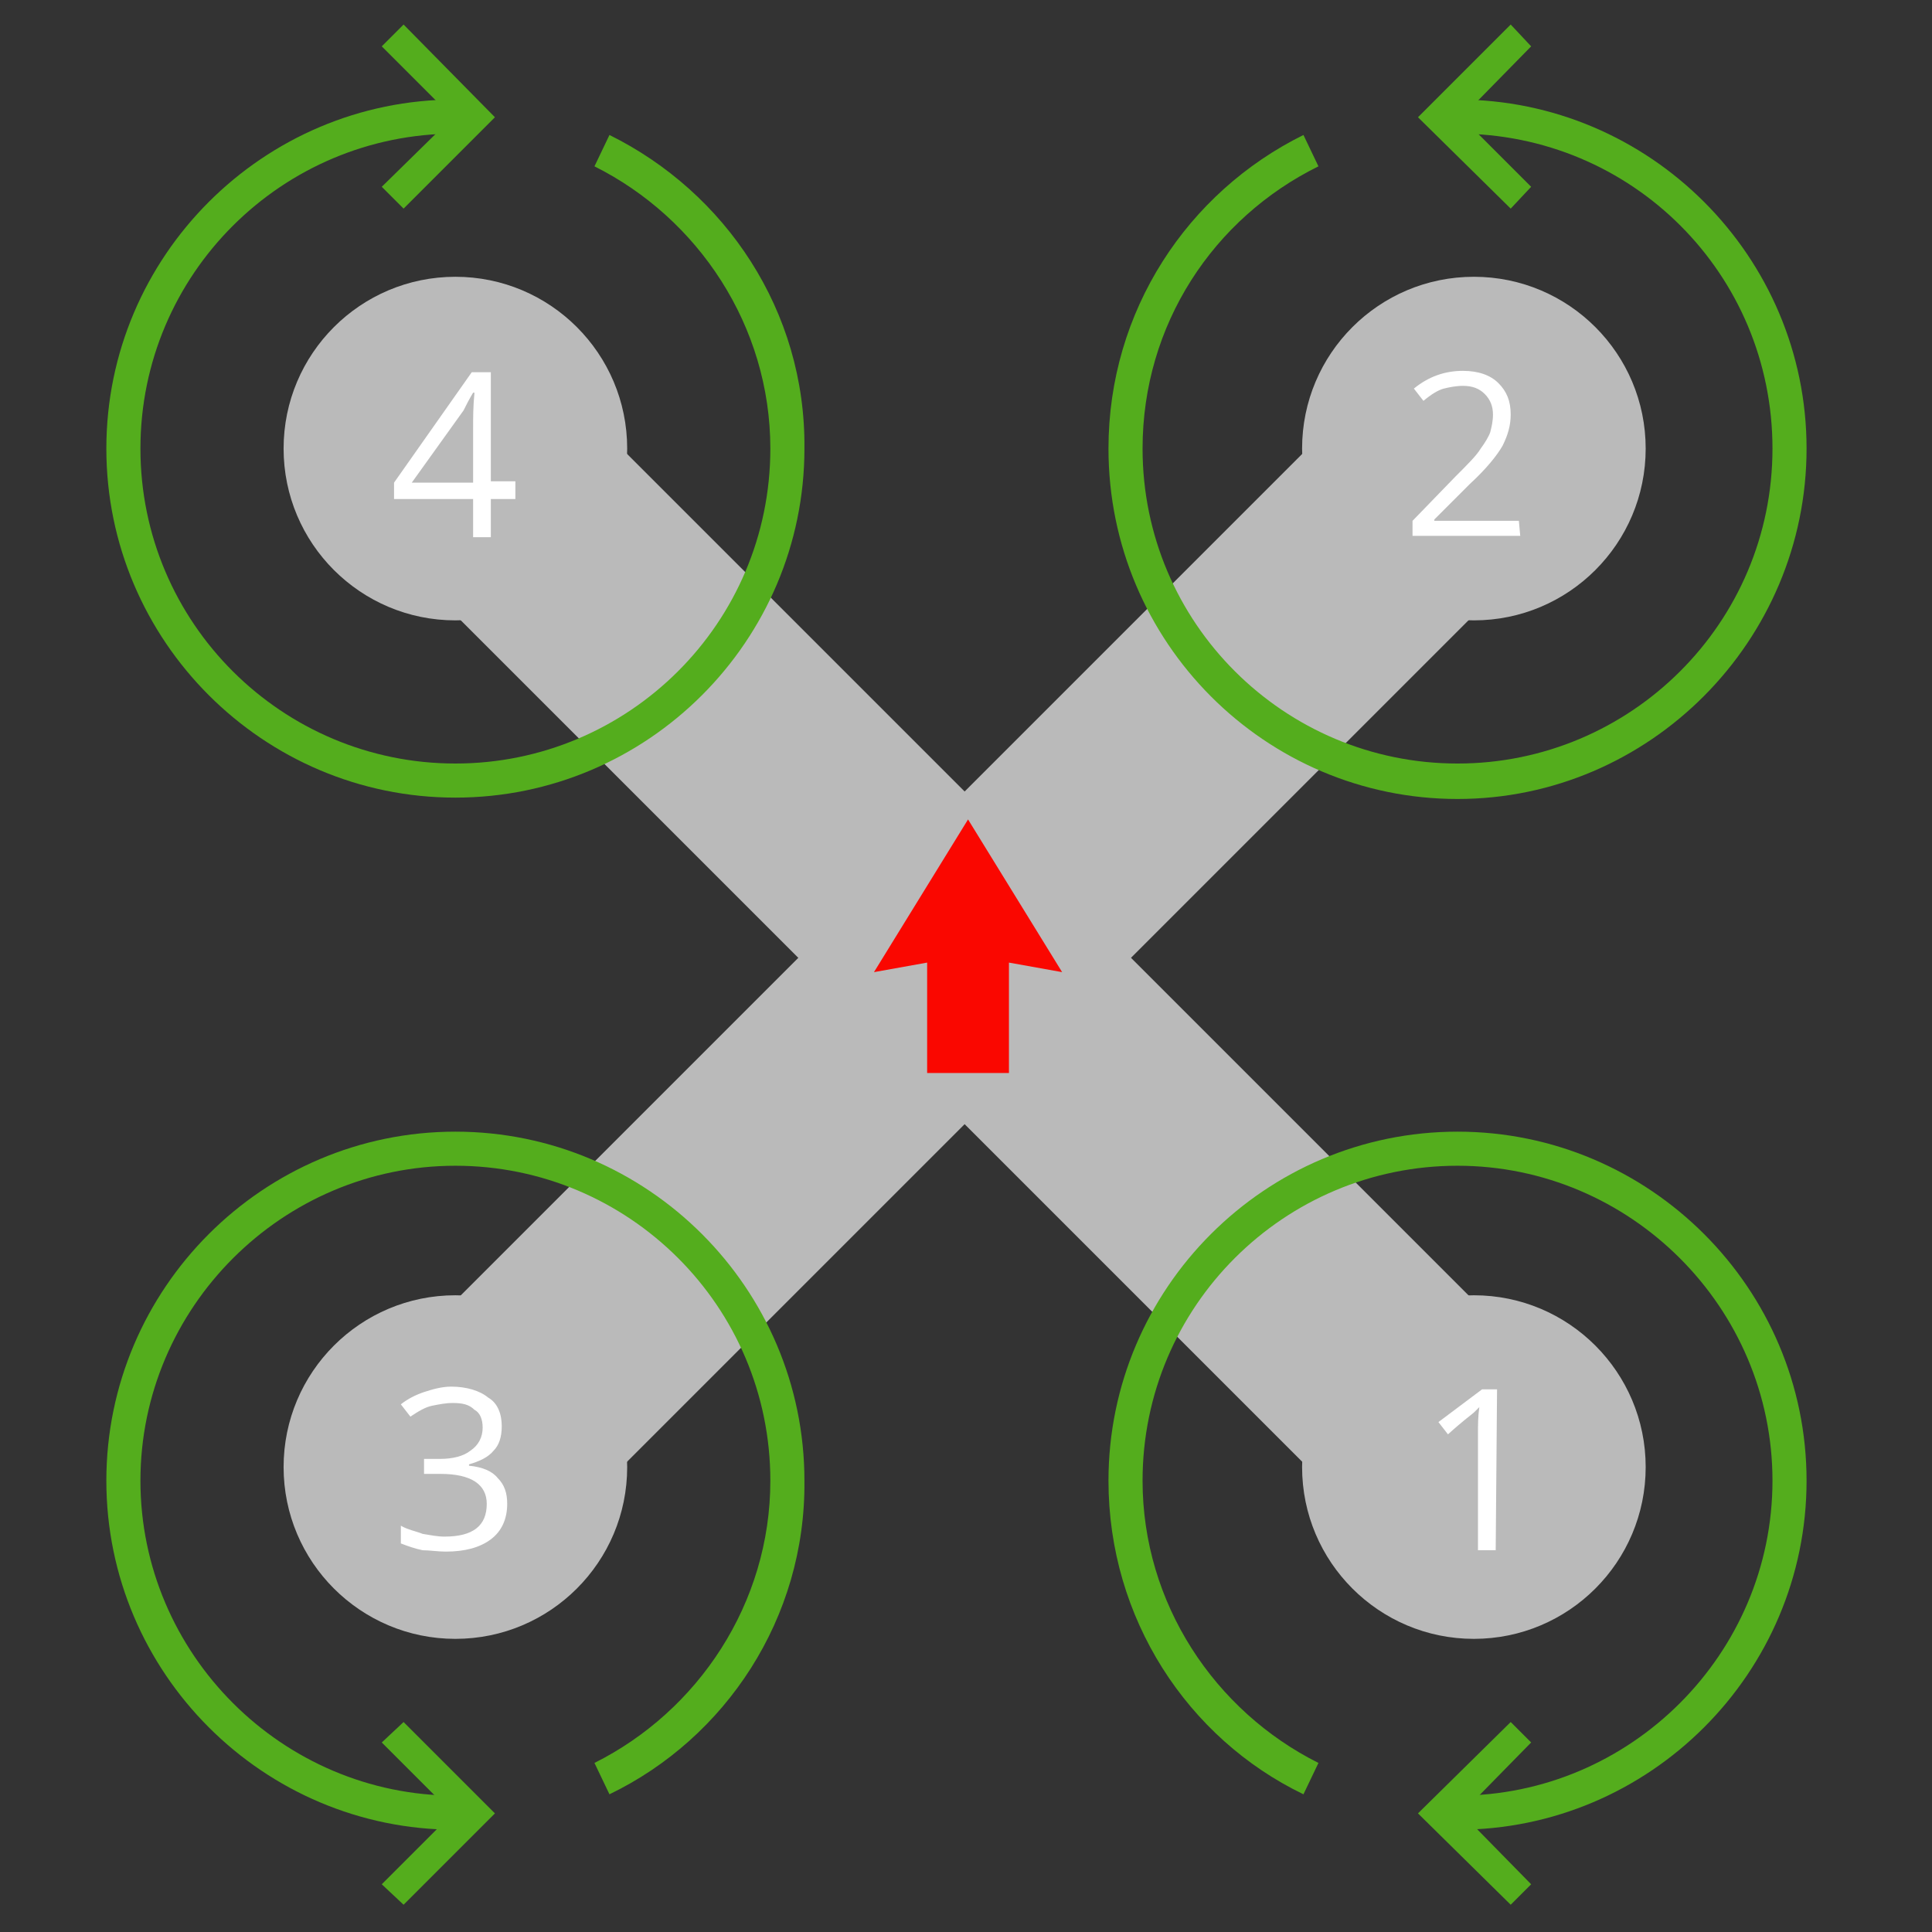 <?xml version="1.0" encoding="utf-8"?>
<!-- Generator: Adobe Illustrator 18.1.1, SVG Export Plug-In . SVG Version: 6.00 Build 0)  -->
<svg version="1.1" id="Ebene_1" xmlns="http://www.w3.org/2000/svg" xmlns:xlink="http://www.w3.org/1999/xlink" x="0px" y="0px"
	 viewBox="0 0 141.7 141.7" enable-background="new 0 0 141.7 141.7" xml:space="preserve">
<rect x="0" y="0" width="141.7" height="141.7" fill="#333333" stroke="none"/>
<g>
	<g>
		<path fill="#BABABA" d="M33.5,107.5L33.5,107.5c-3.4-3.4-3.4-8.9,0-12.2L100.8,28c3.4-3.4,8.9-3.4,12.2,0l0,0
			c3.4,3.4,3.4,8.9,0,12.2l-67.3,67.3C42.4,110.9,36.9,110.9,33.5,107.5z"/>
		<circle fill="#BABABA" cx="108.1" cy="32.9" r="12.6"/>
		<circle fill="#BABABA" cx="33.4" cy="107.6" r="12.6"/>
	</g>
	<g>
		<path fill="#BABABA" d="M108,107.5L108,107.5c-3.4,3.4-8.9,3.4-12.2,0L28.5,40.2c-3.4-3.4-3.4-8.9,0-12.2l0,0
			c3.4-3.4,8.9-3.4,12.2,0L108,95.3C111.4,98.6,111.4,104.1,108,107.5z"/>
		<circle fill="#BABABA" cx="33.4" cy="32.9" r="12.6"/>
		<circle fill="#BABABA" cx="108.1" cy="107.6" r="12.6"/>
	</g>
	<polygon fill="#FA0700" points="77.9,71.3 71,60.1 64.1,71.3 68,70.6 68,78.7 74,78.7 74,70.6 	"/>
	<g>
		<g>
			<g id="chevron-right">
				<polygon fill="#54AD1D" points="29.6,1.8 28,3.4 33.2,8.6 28,13.7 29.6,15.3 36.3,8.6 				"/>
			</g>
		</g>
		<path fill="#54AD1D" d="M44.7,9.9l-1.1,2.3c7.6,3.8,12.9,11.7,12.9,20.7c0,12.8-10.4,23.1-23.1,23.1S10.3,45.7,10.3,32.9
			S20.7,9.8,33.4,9.8c0.1,0,0.2,0,0.4,0V7.3c-0.1,0-0.2,0-0.4,0C19.3,7.3,7.8,18.8,7.8,32.9s11.5,25.6,25.6,25.6
			s25.6-11.5,25.6-25.6C59.1,22.8,53.2,14.1,44.7,9.9z"/>
	</g>
	<g>
		<g>
			<g id="chevron-right_1_">
				<polygon fill="#54AD1D" points="104,8.6 110.8,15.3 112.3,13.7 107.2,8.6 112.3,3.4 110.8,1.8 				"/>
			</g>
		</g>
		<path fill="#54AD1D" d="M95.6,9.9l1.1,2.3C89,16,83.8,23.8,83.8,32.9c0,12.8,10.4,23.1,23.1,23.1S130,45.7,130,32.9
			S119.7,9.8,106.9,9.8c-0.1,0-0.2,0-0.4,0V7.3c0.1,0,0.2,0,0.4,0c14.1,0,25.6,11.5,25.6,25.6S121,58.6,106.9,58.6
			S81.3,47.1,81.3,32.9C81.3,22.8,87.1,14.1,95.6,9.9z"/>
	</g>
	<g>
		<g>
			<g id="chevron-right_3_">
				<polygon fill="#54AD1D" points="36.3,133 29.6,126.3 28,127.8 33.2,133 28,138.2 29.6,139.7 				"/>
			</g>
		</g>
		<path fill="#54AD1D" d="M44.7,131.6l-1.1-2.3c7.6-3.8,12.9-11.7,12.9-20.7c0-12.8-10.4-23.1-23.1-23.1s-23.1,10.4-23.1,23.1
			s10.4,23.1,23.1,23.1c0.1,0,0.2,0,0.4,0v2.5c-0.1,0-0.2,0-0.4,0c-14.1,0-25.6-11.5-25.6-25.6S19.3,83,33.4,83s25.6,11.5,25.6,25.6
			C59.1,118.7,53.2,127.5,44.7,131.6z"/>
	</g>
	<g>
		<g>
			<g id="chevron-right_2_">
				<polygon fill="#54AD1D" points="110.8,139.7 112.3,138.2 107.2,133 112.3,127.8 110.8,126.3 104,133 				"/>
			</g>
		</g>
		<path fill="#54AD1D" d="M95.6,131.6l1.1-2.3c-7.6-3.8-12.9-11.7-12.9-20.7c0-12.8,10.4-23.1,23.1-23.1S130,95.9,130,108.6
			s-10.4,23.1-23.1,23.1c-0.1,0-0.2,0-0.4,0v2.5c0.1,0,0.2,0,0.4,0c14.1,0,25.6-11.5,25.6-25.6S121,83,106.9,83
			s-25.6,11.5-25.6,25.6C81.3,118.7,87.1,127.5,95.6,131.6z"/>
	</g>
</g>
<g>
	<path fill="#FFFFFF" d="M37.8,36.6H36v2.8h-1.3v-2.8h-5.8v-1.2l5.7-8.1H36v8h1.8V36.6z M34.7,35.4v-4c0-0.8,0-1.6,0.1-2.6h-0.1
		c-0.3,0.5-0.5,0.9-0.7,1.3l-3.8,5.3H34.7z"/>
</g>
<g>
	<path fill="#FFFFFF" d="M111.5,39.3h-7.9v-1.1l3.1-3.2c1-1,1.6-1.6,1.9-2.1c0.3-0.4,0.6-0.9,0.7-1.2c0.1-0.4,0.2-0.8,0.2-1.3
		c0-0.6-0.2-1.1-0.6-1.5c-0.4-0.4-0.9-0.6-1.6-0.6c-0.5,0-1,0.1-1.4,0.2s-0.9,0.4-1.5,0.9l-0.7-0.9c1.1-0.9,2.3-1.3,3.6-1.3
		c1.1,0,2,0.3,2.6,0.9c0.6,0.6,0.9,1.3,0.9,2.3c0,0.8-0.2,1.5-0.6,2.3c-0.4,0.7-1.2,1.7-2.4,2.8l-2.6,2.6v0.1h6.2L111.5,39.3
		L111.5,39.3z"/>
</g>
<g>
	<path fill="#FFFFFF" d="M36.8,104.6c0,0.8-0.2,1.4-0.6,1.8c-0.4,0.5-1.1,0.8-1.8,1v0.1c1,0.1,1.7,0.4,2.1,0.9
		c0.5,0.5,0.7,1.1,0.7,1.9c0,1.1-0.4,2-1.2,2.6s-1.9,0.9-3.3,0.9c-0.6,0-1.2-0.1-1.7-0.1c-0.5-0.1-1.1-0.3-1.6-0.5v-1.3
		c0.5,0.3,1.1,0.4,1.6,0.6c0.6,0.1,1.1,0.2,1.6,0.2c2.1,0,3.1-0.8,3.1-2.4c0-1.4-1.1-2.2-3.4-2.2h-1.2V107h1.2
		c0.9,0,1.7-0.2,2.2-0.6c0.6-0.4,0.9-1,0.9-1.7c0-0.6-0.2-1.1-0.6-1.3c-0.4-0.4-0.9-0.5-1.6-0.5c-0.5,0-1,0.1-1.5,0.2
		c-0.5,0.1-1,0.4-1.6,0.8l-0.7-0.9c0.5-0.4,1.1-0.7,1.7-0.9c0.6-0.2,1.3-0.4,2-0.4c1.1,0,2.1,0.3,2.7,0.8
		C36.5,102.9,36.8,103.7,36.8,104.6z"/>
</g>
<g>
	<path fill="#FFFFFF" d="M109.7,113.7h-1.3v-8.5c0-0.7,0-1.3,0.1-2c-0.1,0.1-0.2,0.2-0.4,0.4c-0.1,0.1-0.8,0.6-1.9,1.6l-0.7-0.9
		l3.2-2.4h1.1L109.7,113.7L109.7,113.7z"/>
</g>
</svg>
